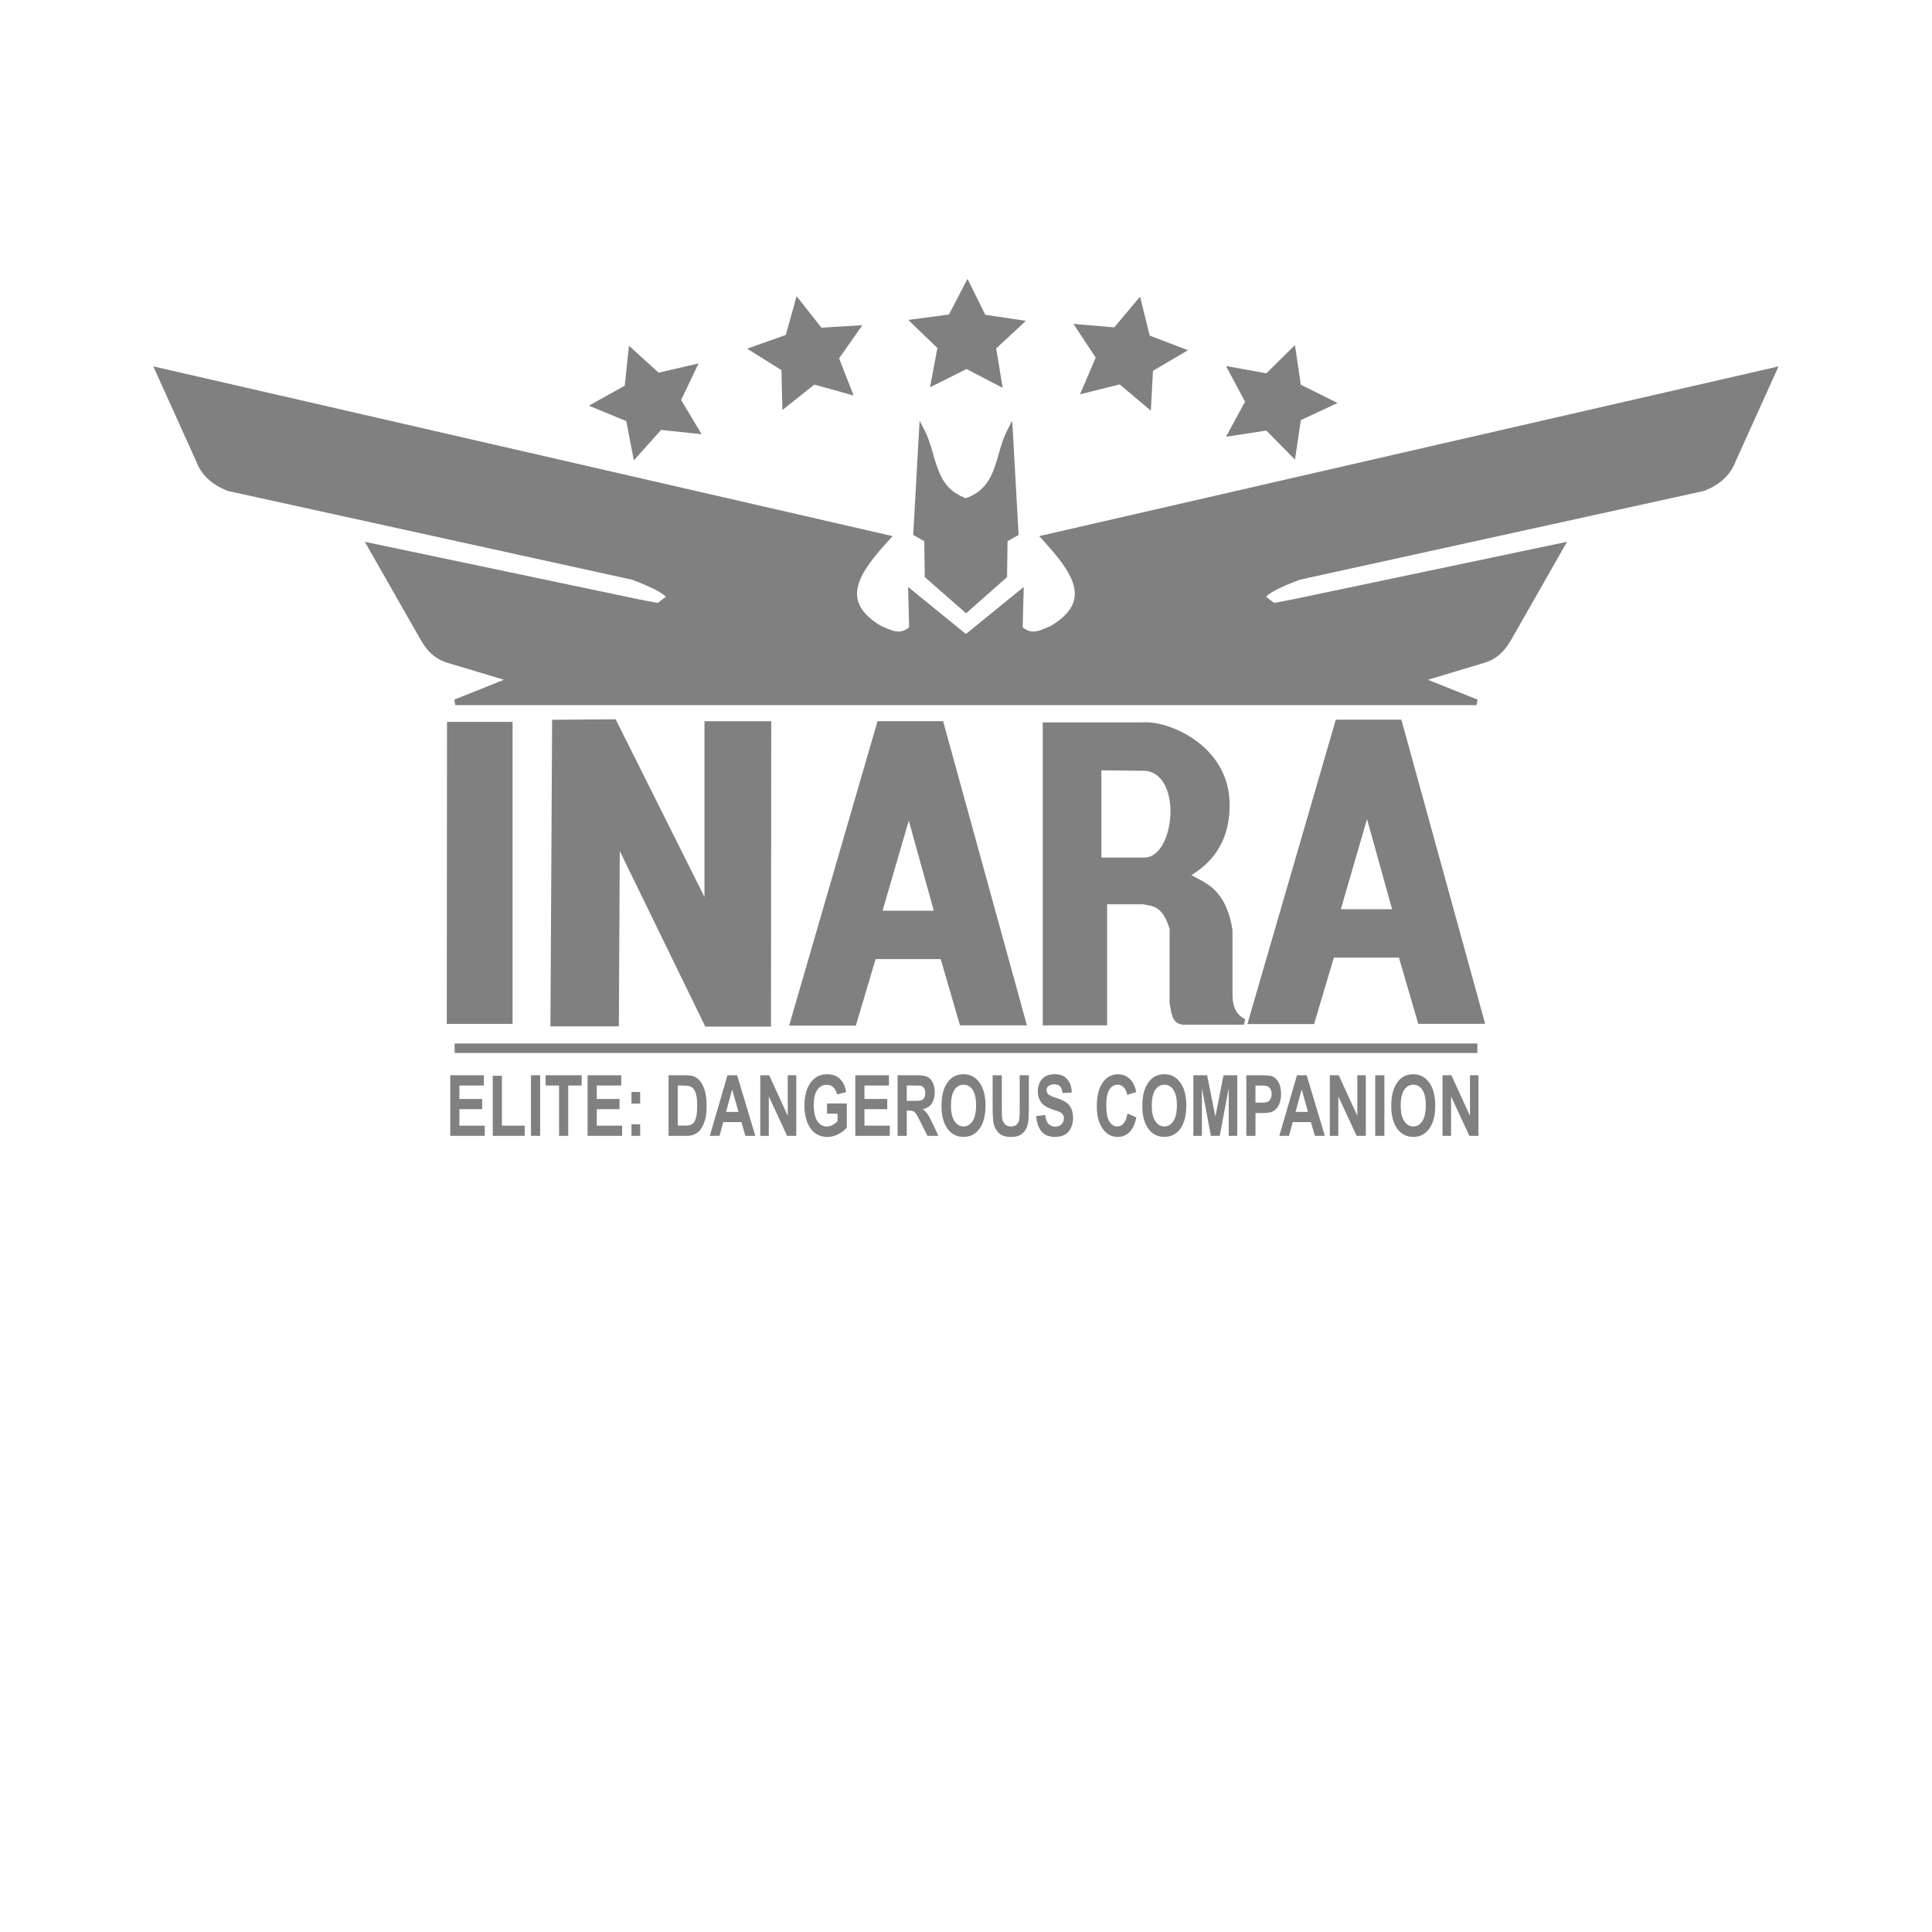 <?xml version="1.0" encoding="UTF-8" standalone="no"?>
<svg
   xmlns:dc="http://purl.org/dc/elements/1.1/"
   xmlns:cc="http://creativecommons.org/ns#"
   xmlns:rdf="http://www.w3.org/1999/02/22-rdf-syntax-ns#"
   xmlns:svg="http://www.w3.org/2000/svg"
   xmlns="http://www.w3.org/2000/svg"
   xmlns:sodipodi="http://sodipodi.sourceforge.net/DTD/sodipodi-0.dtd"
   xmlns:inkscape="http://www.inkscape.org/namespaces/inkscape"
   width="256"
   height="256"
   viewBox="0 0 67.733 67.733"
   version="1.1"
   id="svg8"
   inkscape:version="1.0.1 (3bc2e813f5, 2020-09-07)"
   sodipodi:docname="inara.svg"
   inkscape:export-filename="C:\Users\keath\Workspace\KMX\elite-streamdeck-icons\ship-lights.png"
   inkscape:export-xdpi="96"
   inkscape:export-ydpi="96">
  <defs
     id="defs2" />
  <sodipodi:namedview
     id="base"
     pagecolor="#000000"
     bordercolor="#666666"
     borderopacity="1.0"
     inkscape:pageopacity="0"
     inkscape:pageshadow="2"
     inkscape:zoom="5.6"
     inkscape:cx="111.90634"
     inkscape:cy="121.54987"
     inkscape:document-units="px"
     inkscape:current-layer="layer2"
     showgrid="true"
     units="px"
     inkscape:snap-grids="true"
     objecttolerance="10000"
     guidetolerance="10000"
     inkscape:window-width="3840"
     inkscape:window-height="2066"
     inkscape:window-x="3829"
     inkscape:window-y="-11"
     inkscape:window-maximized="1"
     inkscape:document-rotation="0"
     showguides="true"
     inkscape:guide-bbox="true">
    <inkscape:grid
       type="xygrid"
       id="grid4623" />
    <sodipodi:guide
       position="-3.969,62.442"
       orientation="0,256"
       id="guide3351" />
    <sodipodi:guide
       position="62.442,42.598"
       orientation="-1,0"
       id="guide3353"
       inkscape:label=""
       inkscape:locked="false"
       inkscape:color="rgb(0,0,255)" />
    <sodipodi:guide
       position="-2.646,22.754"
       orientation="0,-256"
       id="guide3355" />
    <sodipodi:guide
       position="5.292,70.379"
       orientation="-256,0"
       id="guide3357" />
    <sodipodi:guide
       position="0,67.733"
       orientation="0,256"
       id="guide3359" />
    <sodipodi:guide
       position="67.733,67.733"
       orientation="256,0"
       id="guide3361" />
    <sodipodi:guide
       position="67.733,0"
       orientation="0,-256"
       id="guide3363" />
    <sodipodi:guide
       position="0,0"
       orientation="-256,0"
       id="guide3365" />
    <sodipodi:guide
       position="0,67.733"
       orientation="0,256"
       id="guide3367" />
    <sodipodi:guide
       position="67.733,67.733"
       orientation="256,0"
       id="guide3369" />
    <sodipodi:guide
       position="67.733,0"
       orientation="0,-256"
       id="guide3371" />
    <sodipodi:guide
       position="0,0"
       orientation="-256,0"
       id="guide3373" />
    <sodipodi:guide
       position="0,67.733"
       orientation="0,256"
       id="guide3375" />
    <sodipodi:guide
       position="67.733,67.733"
       orientation="256,0"
       id="guide3377" />
    <sodipodi:guide
       position="67.733,0"
       orientation="0,-256"
       id="guide3379" />
    <sodipodi:guide
       position="0,0"
       orientation="-256,0"
       id="guide3381" />
    <sodipodi:guide
       position="33.867,46.831"
       orientation="1,0"
       id="guide895" />
    <sodipodi:guide
       position="41.01,42.598"
       orientation="0,-1"
       id="guide897" />
  </sodipodi:namedview>
  <g
     inkscape:groupmode="layer"
     id="layer2"
     inkscape:label="Icon">
    <path
       id="path884"
       style="fill:#808080;fill-opacity:0.998;stroke:none;stroke-width:1.587;stroke-linecap:square;paint-order:markers stroke fill"
       inkscape:transform-center-x="-0.0069548098"
       inkscape:transform-center-y="-0.19596882"
       d="m 33.919,9.777 -0.65,1.249 -1.426,0.19 1.02,0.985 -0.258,1.377 1.281,-0.641 1.267,0.661 -0.229,-1.381 1.041,-0.968 -1.422,-0.213 z m -5.992,0.609 -0.377,1.357 -1.356,0.482 1.202,0.751 0.034,1.4 1.12,-0.893 1.377,0.384 -0.51,-1.303 0.817,-1.163 -1.435,0.087 z m 12.042,0.013 -0.905,1.079 -1.433,-0.124 0.783,1.182 -0.55,1.288 1.389,-0.348 1.094,0.92 0.075,-1.397 1.226,-0.72 -1.342,-0.515 z m 5.43,1.7 -1.002,0.989 -1.416,-0.257 0.669,1.25 -0.668,1.231 1.415,-0.217 1.003,1.018 0.206,-1.384 1.287,-0.602 -1.288,-0.639 z m -23.349,0.022 -0.147,1.401 -1.257,0.7 1.31,0.542 0.265,1.375 0.956,-1.066 1.421,0.15 -0.719,-1.2 0.613,-1.282 -1.401,0.324 z m -16.676,0.723 1.504,3.327 -0.003,-0.006 c 0.16,0.433 0.495,0.806 1.111,1.045 l 0.007,0.003 14.157,3.109 c 0.264,0.094 0.658,0.256 0.928,0.408 0.135,0.076 0.239,0.156 0.27,0.197 -0.005,0.003 -0.005,0.004 -0.015,0.007 l -0.014,0.005 -0.261,0.199 -0.657,-0.125 -9.611,-2.018 1.949,3.42 v -9.26e-4 c 0.356,0.636 0.747,0.772 1.095,0.866 h 4.4e-4 c 8.82e-4,2.33e-4 0.001,9.25e-4 0.002,9.25e-4 l 1.829,0.551 -1.74,0.696 0.037,0.193 h 18.175 17.627 l 0.037,-0.193 -1.74,-0.696 1.829,-0.551 c 8.81e-4,-2.33e-4 0.001,-9.25e-4 0.002,-9.25e-4 h 8.82e-4 c 0.347,-0.094 0.739,-0.23 1.095,-0.866 v 9.25e-4 l 1.949,-3.42 -9.611,2.018 -0.657,0.125 -0.261,-0.199 -0.014,-0.005 c -0.009,-0.004 -0.01,-0.005 -0.015,-0.007 0.03,-0.041 0.135,-0.12 0.27,-0.197 0.269,-0.152 0.664,-0.314 0.928,-0.408 l 14.157,-3.109 0.007,-0.003 c 0.613,-0.238 0.948,-0.608 1.108,-1.038 l 1.504,-3.327 -25.923,5.951 0.117,0.127 c 0.516,0.559 0.969,1.112 1.096,1.611 0.064,0.249 0.05,0.482 -0.069,0.714 -0.119,0.231 -0.349,0.465 -0.733,0.694 -0.185,0.079 -0.359,0.166 -0.521,0.191 -0.153,0.024 -0.298,-0.005 -0.467,-0.14 l 0.037,-1.415 -2.027,1.649 -2.027,-1.649 0.037,1.415 c -0.169,0.135 -0.314,0.164 -0.467,0.14 -0.162,-0.026 -0.336,-0.112 -0.521,-0.191 -0.384,-0.229 -0.615,-0.463 -0.733,-0.694 -0.119,-0.232 -0.132,-0.464 -0.069,-0.714 0.127,-0.499 0.58,-1.052 1.096,-1.611 l 0.117,-0.127 z m 26.866,1.905 -0.224,4.005 0.388,0.22 0.017,1.257 1.445,1.267 v 0.007 l 1.44,-1.274 0.017,-1.257 0.388,-0.22 -0.224,-4.005 -0.169,0.326 c -0.233,0.45 -0.312,0.962 -0.484,1.402 -0.168,0.429 -0.411,0.785 -0.97,0.99 -0.56,-0.205 -0.802,-0.562 -0.97,-0.99 -0.173,-0.44 -0.251,-0.952 -0.484,-1.402 z M 21.583,25.217 l -2.226,0.018 -9.26e-4,0.099 -0.059,10.648 h 2.399 l 0.032,-6.147 2.998,6.156 h 2.303 l 0.009,-10.706 h -2.341 v 6.161 z m 25.248,0.014 -0.021,0.072 -3.079,10.6 h 2.339 l 0.693,-2.331 H 49.045 l 0.677,2.323 h 2.346 L 49.13,25.231 Z m -16.066,0.053 -0.021,0.072 -3.079,10.6 h 2.339 l 0.693,-2.331 h 2.282 l 0.677,2.323 h 2.346 L 33.064,25.284 Z m -15.094,0.025 v 0.1 l -0.008,10.488 h 2.307 v -10.589 z m 24.493,0.014 c -0.033,4e-5 -0.064,9.25e-4 -0.095,0.003 h -3.512 v 0.1 10.522 h 2.257 v -4.245 h 1.257 c 0.17,0.035 0.334,0.044 0.489,0.142 0.155,0.098 0.314,0.291 0.444,0.72 v 2.581 l 0.001,0.009 c 0.027,0.149 0.041,0.322 0.097,0.472 0.028,0.075 0.067,0.147 0.129,0.202 0.062,0.056 0.148,0.09 0.245,0.094 h 0.001 2.133 l 0.045,-0.19 c -0.272,-0.135 -0.434,-0.372 -0.446,-0.832 v -2.304 l -9.26e-4,-0.008 c -0.118,-0.718 -0.358,-1.136 -0.648,-1.41 -0.253,-0.239 -0.532,-0.356 -0.791,-0.495 0.028,-0.018 0.049,-0.033 0.088,-0.059 0.132,-0.088 0.316,-0.218 0.503,-0.408 0.373,-0.379 0.752,-1.001 0.748,-1.983 v -4.84e-4 c 0.01,-1.031 -0.519,-1.78 -1.161,-2.254 -0.602,-0.444 -1.296,-0.658 -1.784,-0.657 z m -1.551,1.683 1.521,0.017 c 1.319,0.091 1.072,2.995 0.008,3.042 h -1.529 z m 9.313,1.711 0.878,3.159 h -1.797 z m -16.066,0.053 0.878,3.159 h -1.797 z m -15.921,7.814 v 0.334 h 35.854 v -0.334 z m 13.051,1.078 c -0.152,0 -0.279,0.035 -0.381,0.106 -0.134,0.092 -0.235,0.224 -0.305,0.396 -0.069,0.172 -0.104,0.369 -0.104,0.59 0,0.204 0.031,0.393 0.093,0.567 0.062,0.173 0.155,0.306 0.279,0.4 0.124,0.093 0.269,0.139 0.435,0.139 0.131,0 0.26,-0.033 0.387,-0.099 0.128,-0.067 0.226,-0.143 0.293,-0.23 v -0.846 h -0.693 v 0.358 h 0.368 v 0.27 c -0.048,0.05 -0.107,0.093 -0.175,0.129 -0.067,0.035 -0.135,0.052 -0.202,0.052 -0.136,0 -0.246,-0.063 -0.33,-0.188 -0.084,-0.127 -0.126,-0.316 -0.126,-0.568 0,-0.234 0.041,-0.41 0.124,-0.529 0.083,-0.119 0.195,-0.178 0.335,-0.178 0.093,0 0.17,0.03 0.231,0.091 0.062,0.06 0.105,0.142 0.127,0.246 l 0.319,-0.08 C 29.635,38.091 29.563,37.939 29.452,37.829 29.341,37.717 29.187,37.662 28.989,37.662 Z m 4.787,0 c -0.13,0 -0.244,0.028 -0.343,0.084 -0.075,0.042 -0.143,0.105 -0.206,0.191 -0.062,0.086 -0.112,0.183 -0.148,0.291 -0.048,0.147 -0.073,0.328 -0.073,0.545 0,0.338 0.07,0.604 0.21,0.797 0.14,0.192 0.328,0.288 0.564,0.288 0.234,0 0.42,-0.097 0.56,-0.29 0.14,-0.194 0.209,-0.463 0.209,-0.806 0,-0.346 -0.071,-0.616 -0.212,-0.81 -0.14,-0.194 -0.328,-0.291 -0.562,-0.291 z m 3.187,0 c -0.122,0 -0.227,0.025 -0.314,0.074 -0.086,0.049 -0.152,0.121 -0.199,0.216 -0.046,0.094 -0.068,0.195 -0.068,0.303 0,0.168 0.049,0.311 0.147,0.427 0.069,0.083 0.19,0.153 0.363,0.21 0.134,0.044 0.22,0.075 0.257,0.093 0.055,0.026 0.093,0.057 0.115,0.093 0.022,0.035 0.034,0.077 0.034,0.127 0,0.078 -0.026,0.147 -0.079,0.206 -0.052,0.058 -0.13,0.087 -0.233,0.087 -0.098,0 -0.175,-0.033 -0.233,-0.099 -0.057,-0.066 -0.095,-0.168 -0.114,-0.309 l -0.313,0.04 c 0.021,0.238 0.085,0.419 0.193,0.544 0.108,0.124 0.262,0.185 0.463,0.185 0.138,0 0.254,-0.026 0.346,-0.077 0.093,-0.052 0.164,-0.131 0.215,-0.238 0.051,-0.106 0.076,-0.22 0.076,-0.342 0,-0.134 -0.021,-0.247 -0.064,-0.338 -0.042,-0.092 -0.101,-0.164 -0.176,-0.216 -0.075,-0.053 -0.19,-0.104 -0.346,-0.154 -0.156,-0.049 -0.255,-0.097 -0.295,-0.142 -0.032,-0.036 -0.048,-0.079 -0.048,-0.129 0,-0.055 0.017,-0.099 0.051,-0.132 0.053,-0.051 0.126,-0.077 0.219,-0.077 0.09,0 0.158,0.024 0.203,0.072 0.046,0.047 0.075,0.125 0.089,0.235 l 0.321,-0.019 c -0.005,-0.195 -0.058,-0.351 -0.16,-0.468 -0.101,-0.117 -0.251,-0.175 -0.451,-0.175 z m 2.232,0 c -0.223,0 -0.403,0.098 -0.539,0.294 -0.137,0.195 -0.205,0.47 -0.205,0.823 0,0.334 0.068,0.598 0.204,0.791 0.136,0.192 0.31,0.288 0.521,0.288 0.171,0 0.312,-0.056 0.422,-0.168 0.111,-0.113 0.191,-0.286 0.239,-0.517 l -0.311,-0.132 c -0.027,0.156 -0.071,0.27 -0.132,0.342 -0.062,0.072 -0.135,0.109 -0.22,0.109 -0.116,0 -0.21,-0.057 -0.282,-0.171 -0.072,-0.114 -0.109,-0.305 -0.109,-0.574 0,-0.253 0.037,-0.436 0.11,-0.549 0.074,-0.113 0.17,-0.17 0.288,-0.17 0.085,0 0.158,0.032 0.217,0.096 0.06,0.064 0.099,0.151 0.118,0.261 l 0.318,-0.101 c -0.036,-0.17 -0.09,-0.3 -0.163,-0.391 -0.122,-0.154 -0.28,-0.23 -0.474,-0.23 z m 1.622,0 c -0.13,0 -0.244,0.028 -0.343,0.084 -0.075,0.042 -0.143,0.105 -0.206,0.191 -0.062,0.086 -0.111,0.183 -0.148,0.291 -0.048,0.147 -0.073,0.328 -0.073,0.545 0,0.338 0.07,0.604 0.209,0.797 0.14,0.192 0.328,0.288 0.564,0.288 0.234,0 0.42,-0.097 0.56,-0.29 0.14,-0.194 0.209,-0.463 0.209,-0.806 0,-0.346 -0.07,-0.616 -0.212,-0.81 -0.14,-0.194 -0.328,-0.291 -0.562,-0.291 z m 8.727,0 c -0.13,0 -0.244,0.028 -0.343,0.084 -0.075,0.042 -0.143,0.105 -0.206,0.191 -0.062,0.086 -0.111,0.183 -0.148,0.291 -0.048,0.147 -0.073,0.328 -0.073,0.545 0,0.338 0.07,0.604 0.209,0.797 0.14,0.192 0.328,0.288 0.564,0.288 0.234,0 0.42,-0.097 0.56,-0.29 0.14,-0.194 0.209,-0.463 0.209,-0.806 0,-0.346 -0.07,-0.616 -0.212,-0.81 -0.14,-0.194 -0.328,-0.291 -0.562,-0.291 z m -33.761,0.036 v 2.124 h 1.21 v -0.358 h -0.889 v -0.578 h 0.799 v -0.358 h -0.799 v -0.471 h 0.859 v -0.359 z m 2.831,0 v 2.124 h 0.321 v -2.124 z m 0.513,0 v 0.359 h 0.472 v 1.765 h 0.321 v -1.765 h 0.471 v -0.359 z m 1.472,0 v 2.124 h 1.21 v -0.358 h -0.889 v -0.578 h 0.799 v -0.358 h -0.799 v -0.471 h 0.859 v -0.359 z m 2.839,0 v 2.124 h 0.605 c 0.119,0 0.214,-0.015 0.284,-0.045 0.095,-0.041 0.17,-0.097 0.226,-0.17 0.074,-0.096 0.131,-0.221 0.17,-0.375 0.033,-0.127 0.049,-0.277 0.049,-0.452 0,-0.199 -0.017,-0.366 -0.052,-0.501 -0.035,-0.136 -0.085,-0.251 -0.152,-0.345 -0.067,-0.094 -0.147,-0.159 -0.24,-0.196 -0.069,-0.027 -0.17,-0.04 -0.303,-0.04 z m 2.065,0 -0.62,2.124 h 0.341 l 0.131,-0.483 h 0.636 l 0.139,0.483 h 0.349 l -0.637,-2.124 z m 1.15,0 v 2.124 h 0.299 v -1.385 l 0.641,1.385 h 0.322 v -2.124 h -0.299 v 1.419 l -0.651,-1.419 z m 3.331,0 v 2.124 h 1.21 v -0.358 h -0.889 v -0.578 h 0.799 v -0.358 h -0.799 v -0.471 h 0.859 v -0.359 z m 1.484,0 v 2.124 h 0.321 v -0.887 h 0.065 c 0.074,0 0.128,0.008 0.162,0.025 0.034,0.015 0.066,0.045 0.097,0.088 0.03,0.043 0.087,0.146 0.169,0.312 l 0.232,0.462 h 0.384 l -0.194,-0.414 c -0.077,-0.165 -0.138,-0.28 -0.183,-0.345 -0.045,-0.065 -0.102,-0.124 -0.172,-0.178 0.14,-0.027 0.245,-0.092 0.315,-0.196 0.07,-0.104 0.105,-0.236 0.105,-0.396 0,-0.126 -0.023,-0.237 -0.069,-0.335 -0.046,-0.098 -0.108,-0.165 -0.186,-0.203 -0.077,-0.039 -0.2,-0.058 -0.37,-0.058 z m 3.331,0 v 1.133 c 0,0.238 0.011,0.417 0.032,0.539 0.015,0.082 0.044,0.161 0.09,0.236 0.046,0.074 0.108,0.135 0.186,0.183 0.079,0.046 0.194,0.07 0.346,0.07 0.126,0 0.228,-0.021 0.306,-0.064 0.078,-0.043 0.14,-0.101 0.187,-0.174 0.047,-0.072 0.079,-0.161 0.097,-0.267 0.017,-0.105 0.026,-0.285 0.026,-0.54 V 37.698 h -0.321 v 1.175 c 0,0.168 -0.005,0.288 -0.014,0.361 -0.009,0.072 -0.037,0.134 -0.084,0.184 -0.046,0.049 -0.115,0.074 -0.206,0.074 -0.09,0 -0.161,-0.026 -0.213,-0.078 -0.051,-0.053 -0.084,-0.123 -0.098,-0.21 -0.008,-0.054 -0.012,-0.172 -0.012,-0.355 v -1.15 z m 7.038,0 v 2.124 h 0.299 v -1.672 l 0.315,1.672 h 0.309 l 0.316,-1.672 v 1.672 h 0.299 v -2.124 h -0.482 l -0.285,1.449 -0.289,-1.449 z m 1.856,0 v 2.124 h 0.321 v -0.801 h 0.209 c 0.145,0 0.257,-0.01 0.333,-0.03 0.056,-0.016 0.112,-0.05 0.166,-0.1 0.055,-0.051 0.1,-0.121 0.136,-0.21 0.035,-0.089 0.053,-0.199 0.053,-0.329 0,-0.169 -0.031,-0.307 -0.092,-0.413 -0.062,-0.107 -0.138,-0.177 -0.229,-0.209 -0.059,-0.021 -0.187,-0.032 -0.382,-0.032 z m 1.776,0 -0.62,2.124 h 0.341 l 0.131,-0.483 h 0.636 l 0.139,0.483 h 0.35 l -0.637,-2.124 z m 1.151,0 v 2.124 h 0.298 v -1.385 l 0.642,1.385 h 0.322 v -2.124 h -0.298 v 1.419 l -0.651,-1.419 z m 1.592,0 v 2.124 h 0.321 v -2.124 z m 2.36,0 v 2.124 h 0.299 v -1.385 l 0.642,1.385 H 51.833 V 37.698 H 51.535 v 1.419 l -0.651,-1.419 z m -33.298,0.017 v 2.107 h 1.12 v -0.358 h -0.799 v -1.749 z m 16.506,0.313 c 0.132,0 0.238,0.06 0.318,0.18 0.08,0.12 0.121,0.301 0.121,0.545 0,0.246 -0.041,0.431 -0.124,0.555 -0.082,0.123 -0.187,0.184 -0.315,0.184 -0.128,0 -0.234,-0.062 -0.317,-0.185 -0.083,-0.125 -0.125,-0.307 -0.125,-0.548 0,-0.244 0.04,-0.427 0.121,-0.548 0.081,-0.122 0.188,-0.183 0.32,-0.183 z m 7.04,0 c 0.132,0 0.238,0.06 0.318,0.18 0.08,0.12 0.121,0.301 0.121,0.545 0,0.246 -0.041,0.431 -0.124,0.555 -0.082,0.123 -0.187,0.184 -0.315,0.184 -0.128,0 -0.234,-0.062 -0.317,-0.185 -0.083,-0.125 -0.125,-0.307 -0.125,-0.548 0,-0.244 0.041,-0.427 0.122,-0.548 0.081,-0.122 0.188,-0.183 0.32,-0.183 z m 8.727,0 c 0.132,0 0.238,0.06 0.318,0.18 0.08,0.12 0.121,0.301 0.121,0.545 -8e-6,0.246 -0.041,0.431 -0.124,0.555 -0.082,0.123 -0.187,0.184 -0.315,0.184 -0.128,0 -0.234,-0.062 -0.317,-0.185 -0.083,-0.125 -0.125,-0.307 -0.125,-0.548 0,-0.244 0.041,-0.427 0.122,-0.548 0.081,-0.122 0.188,-0.183 0.32,-0.183 z m -25.788,0.029 h 0.144 c 0.131,0 0.219,0.007 0.264,0.02 0.06,0.017 0.11,0.051 0.149,0.1 0.039,0.049 0.069,0.118 0.091,0.206 0.022,0.088 0.033,0.214 0.033,0.378 0,0.164 -0.011,0.294 -0.033,0.39 -0.022,0.095 -0.05,0.163 -0.085,0.204 -0.034,0.042 -0.077,0.071 -0.129,0.088 -0.04,0.014 -0.105,0.02 -0.194,0.02 h -0.24 z m 8.03,0 h 0.251 c 0.13,-10e-7 0.208,0.002 0.235,0.007 0.052,0.012 0.092,0.04 0.12,0.084 0.029,0.043 0.043,0.101 0.043,0.172 0,0.064 -0.011,0.117 -0.033,0.159 -0.022,0.043 -0.052,0.072 -0.09,0.09 -0.038,0.017 -0.135,0.026 -0.289,0.026 h -0.238 z m 12.225,0 h 0.155 c 0.116,0 0.193,0.005 0.231,0.015 0.052,0.013 0.095,0.044 0.129,0.094 0.034,0.05 0.051,0.114 0.051,0.191 0,0.063 -0.012,0.118 -0.037,0.165 -0.024,0.047 -0.057,0.082 -0.1,0.104 -0.043,0.022 -0.127,0.033 -0.254,0.033 h -0.176 z m -18.346,0.136 0.219,0.788 h -0.434 z m 19.967,0 0.219,0.788 h -0.434 z m -23.498,0.09 v 0.407 h 0.305 v -0.407 z m 0,1.132 v 0.407 h 0.305 v -0.407 z" />
  </g>
</svg>
